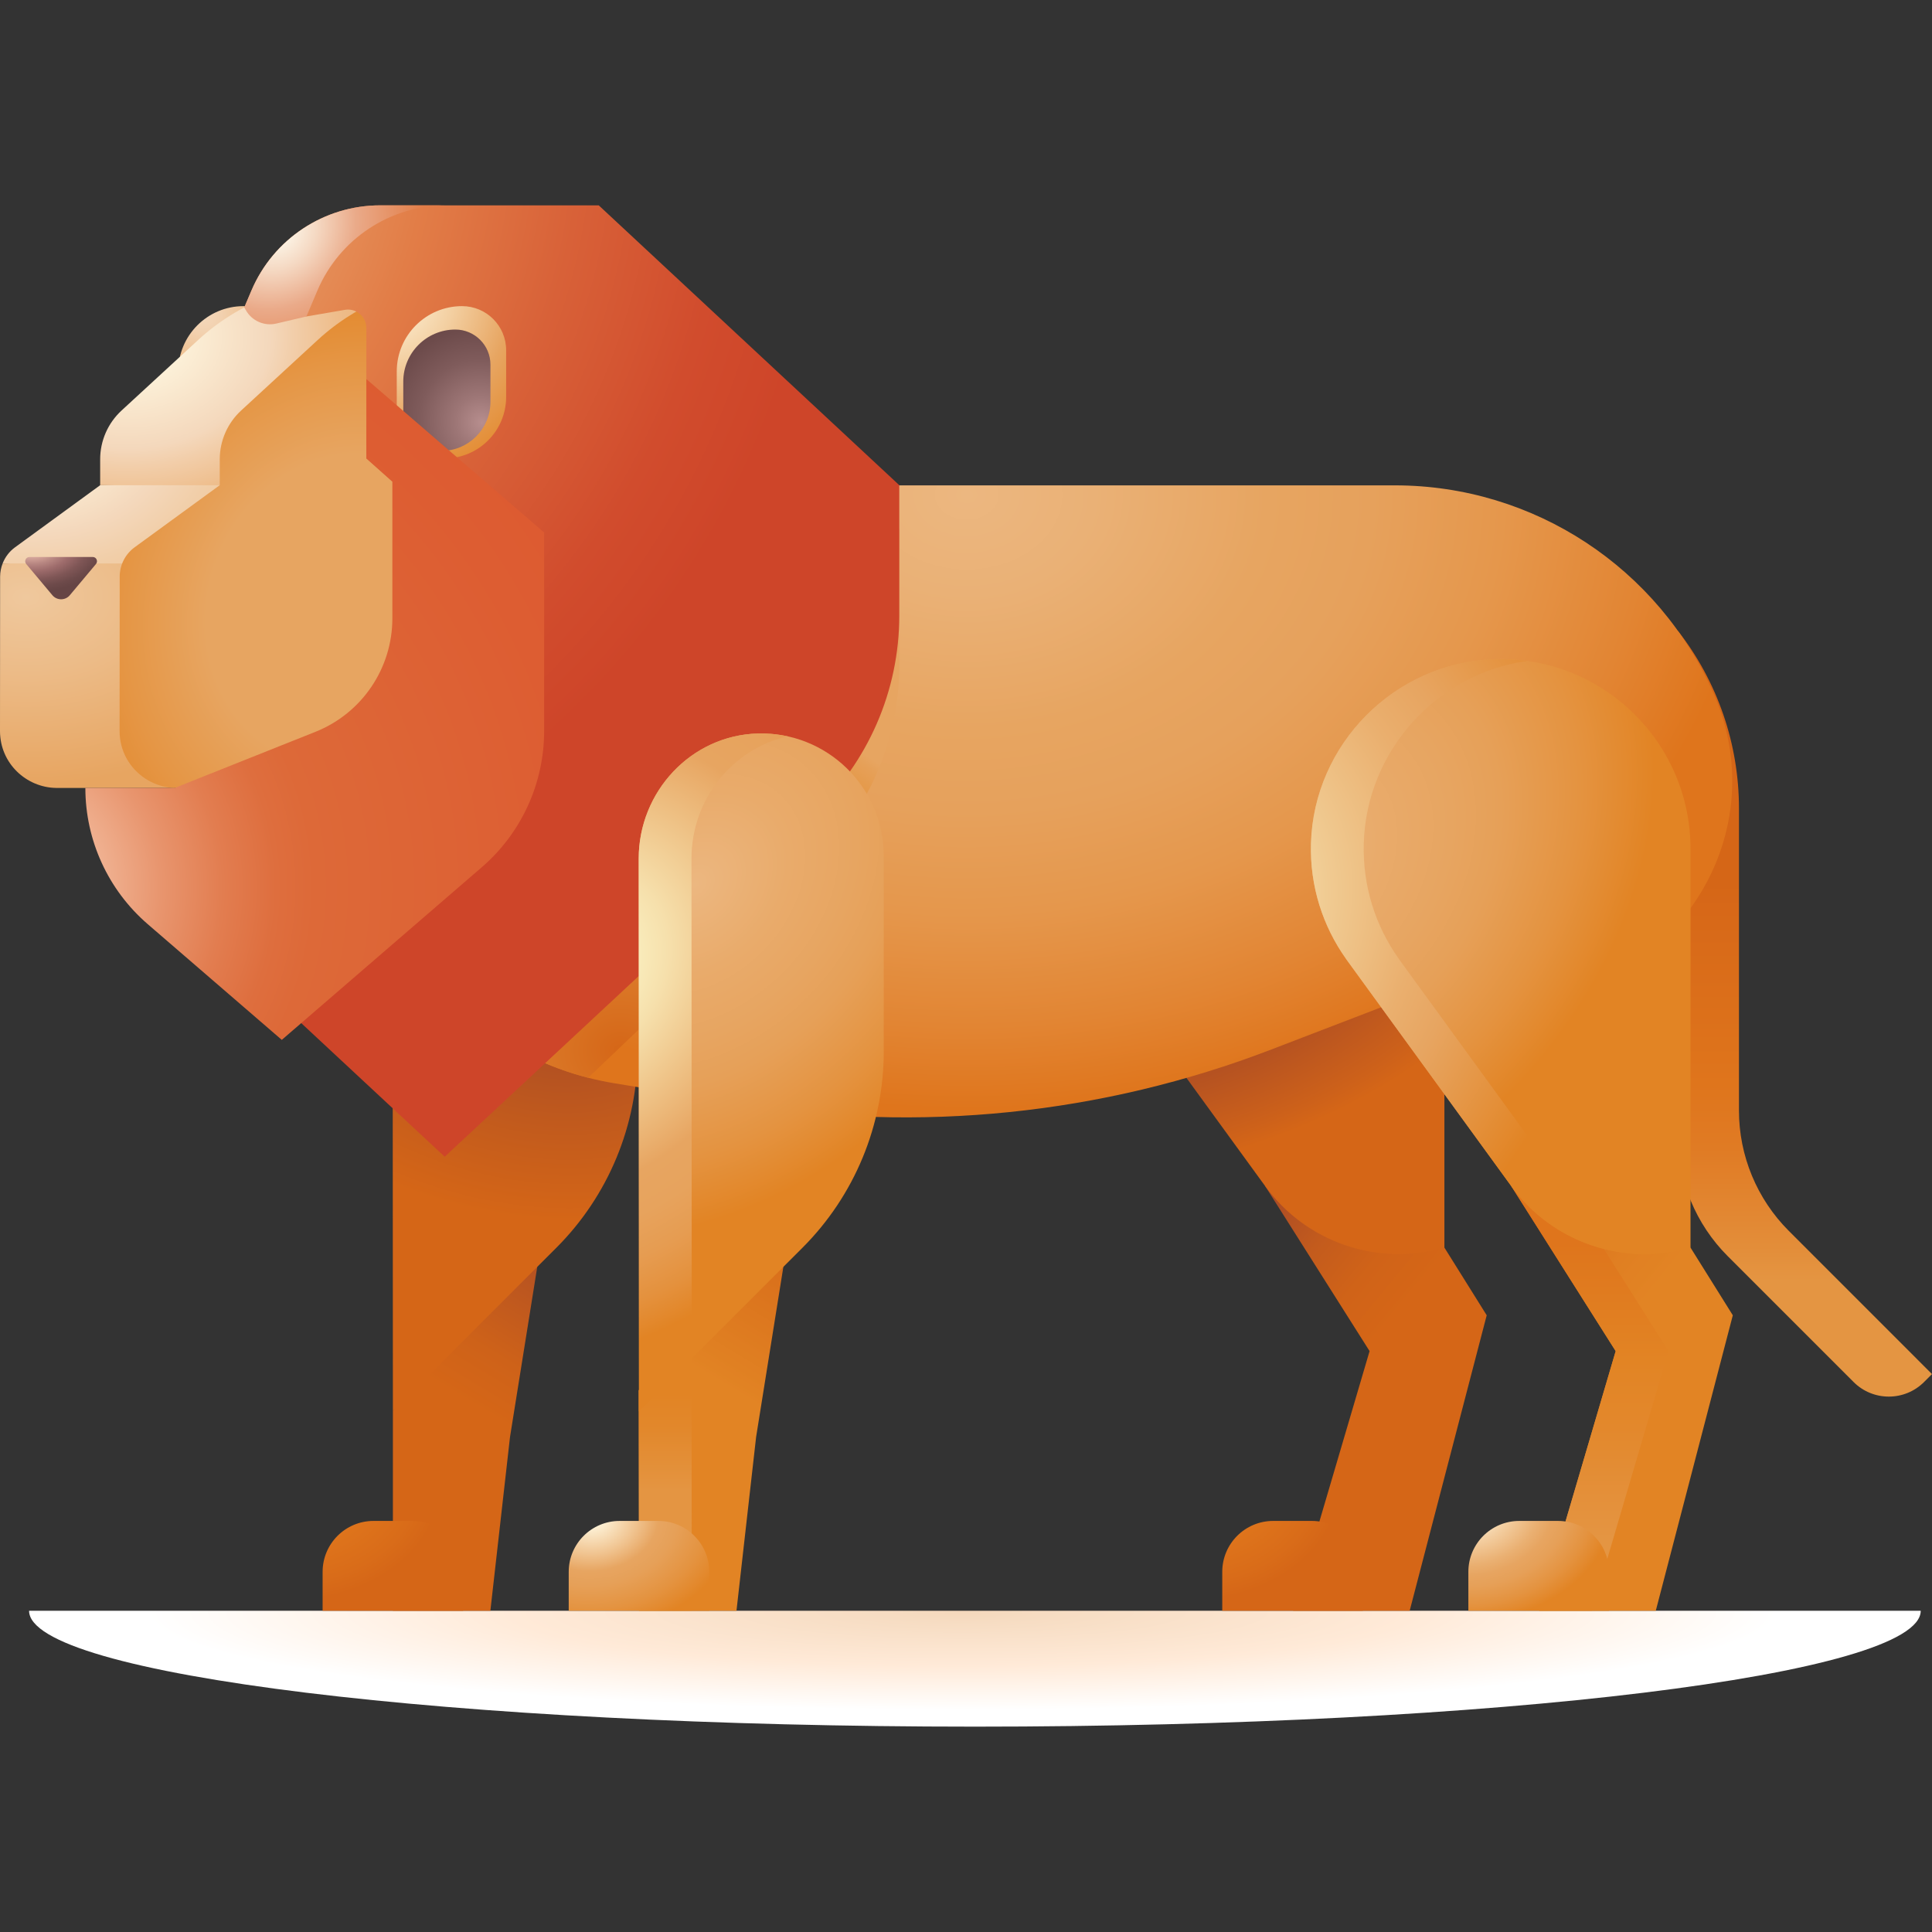 <svg id="Capa_1" enable-background="new 0 0 512 512" height="512" viewBox="0 0 512 512" width="512" xmlns="http://www.w3.org/2000/svg" xmlns:xlink="http://www.w3.org/1999/xlink"><rect x="0" y="0" width="512" height="512" fill="#333333" stroke="none"/><radialGradient id="SVGID_1_" cx="447.619" cy="133.79" gradientTransform="matrix(.931 0 0 .112 -161.706 412.193)" gradientUnits="userSpaceOnUse" r="258.347"><stop offset="0" stop-color="#f4d8bc"/><stop offset=".088" stop-color="#f6dcc2"/><stop offset=".496" stop-color="#ffead8"/><stop offset=".898" stop-color="#fff"/></radialGradient><linearGradient id="SVGID_2_" gradientUnits="userSpaceOnUse" x1="478.331" x2="478.331" y1="364.869" y2="205.771"><stop offset=".159" stop-color="#e49542"/><stop offset=".217" stop-color="#e38d39"/><stop offset=".38" stop-color="#e07b24"/><stop offset=".487" stop-color="#df751c"/><stop offset=".779" stop-color="#d76818"/><stop offset=".824" stop-color="#d56617"/></linearGradient><linearGradient id="SVGID_3_" gradientUnits="userSpaceOnUse" x1="129.228" x2="163.693" y1="380.229" y2="323.125"><stop offset=".068" stop-color="#d56617"/><stop offset=".287" stop-color="#ce6219"/><stop offset=".61" stop-color="#ba5520"/><stop offset=".788" stop-color="#ac4d24"/></linearGradient><linearGradient id="lg1"><stop offset=".131" stop-color="#e7a561"/><stop offset=".231" stop-color="#e38f41"/><stop offset=".333" stop-color="#e07c26"/><stop offset=".393" stop-color="#df751c"/><stop offset=".702" stop-color="#d96c19"/><stop offset=".849" stop-color="#d56617"/></linearGradient><radialGradient id="SVGID_4_" cx="78.881" cy="394.94" gradientTransform="matrix(.996 -.085 .066 .768 -25.617 98.233)" gradientUnits="userSpaceOnUse" r="44.665" xlink:href="#lg1"/><radialGradient id="SVGID_5_" cx="122.61" cy="243.194" fx="130.67" fy="219.902" gradientTransform="matrix(-.371 .929 -1.279 -.51 478.964 253.325)" gradientUnits="userSpaceOnUse" r="101.614"><stop offset=".134" stop-color="#ac4d24"/><stop offset=".398" stop-color="#c15a1d"/><stop offset=".689" stop-color="#d56617"/></radialGradient><linearGradient id="SVGID_6_" gradientUnits="userSpaceOnUse" x1="376.758" x2="314.607" y1="382.208" y2="331.264"><stop offset=".33" stop-color="#d56617"/><stop offset=".496" stop-color="#d06318"/><stop offset=".681" stop-color="#c35b1d"/><stop offset=".875" stop-color="#ad4d24"/><stop offset=".88" stop-color="#ac4d24"/></linearGradient><radialGradient id="SVGID_7_" cx="298.254" cy="252.677" gradientTransform="matrix(.976 -.216 .113 .509 -21.4 188.601)" gradientUnits="userSpaceOnUse" r="129.307"><stop offset=".393" stop-color="#ac4d24"/><stop offset=".544" stop-color="#b55221"/><stop offset=".789" stop-color="#cd611a"/><stop offset=".86" stop-color="#d56617"/></radialGradient><linearGradient id="SVGID_8_" gradientUnits="userSpaceOnUse" x1="447.925" x2="385.774" y1="387.084" y2="336.14"><stop offset=".447" stop-color="#e28424"/><stop offset=".602" stop-color="#e07f22"/><stop offset=".775" stop-color="#da721c"/><stop offset=".88" stop-color="#d56617"/></linearGradient><linearGradient id="SVGID_9_" gradientUnits="userSpaceOnUse" x1="421.335" x2="421.335" y1="423.533" y2="322.25"><stop offset=".159" stop-color="#e49542"/><stop offset=".172" stop-color="#e49441"/><stop offset=".444" stop-color="#e3882c"/><stop offset=".622" stop-color="#e28424"/><stop offset=".887" stop-color="#df771d"/><stop offset=".928" stop-color="#df751c"/></linearGradient><radialGradient id="SVGID_10_" cx="256.19" cy="131.086" gradientTransform="matrix(1 0 0 .781 0 28.743)" gradientUnits="userSpaceOnUse" r="208.444"><stop offset="0" stop-color="#ecb780"/><stop offset=".162" stop-color="#eab176"/><stop offset=".381" stop-color="#e7a561"/><stop offset=".516" stop-color="#e6a15c"/><stop offset=".682" stop-color="#e5974c"/><stop offset=".865" stop-color="#e28533"/><stop offset="1" stop-color="#df751c"/></radialGradient><radialGradient id="SVGID_11_" cx="164.405" cy="278.482" gradientTransform="matrix(1 0 0 .889 0 30.805)" gradientUnits="userSpaceOnUse" r="109.538"><stop offset="0" stop-color="#d56617"/><stop offset=".237" stop-color="#dc7c2b"/><stop offset=".513" stop-color="#e28e3c"/><stop offset=".707" stop-color="#e49542"/><stop offset=".858" stop-color="#e49644"/><stop offset=".925" stop-color="#e59a4b"/><stop offset=".976" stop-color="#e6a058"/><stop offset="1" stop-color="#e7a561"/></radialGradient><radialGradient id="SVGID_12_" cx="7.312" cy="114.92" gradientTransform="matrix(1 0 0 .724 0 31.717)" gradientUnits="userSpaceOnUse" r="61.544"><stop offset=".11" stop-color="#fff9e2"/><stop offset=".606" stop-color="#f4d8bc"/><stop offset=".821" stop-color="#f1cea8"/><stop offset="1" stop-color="#efc89d"/></radialGradient><radialGradient id="SVGID_13_" cx="53.829" cy="83.409" gradientUnits="userSpaceOnUse" r="46.195"><stop offset="0" stop-color="#f4d8bc"/><stop offset=".103" stop-color="#f2d1af"/><stop offset=".293" stop-color="#eebe8c"/><stop offset=".55" stop-color="#e69f54"/><stop offset=".627" stop-color="#e49542"/><stop offset=".758" stop-color="#e4923d"/><stop offset=".921" stop-color="#e3892d"/><stop offset=".996" stop-color="#e28424"/></radialGradient><radialGradient id="SVGID_14_" cx="6.894" cy="158.189" gradientTransform="matrix(-1 0 0 -.66 13.787 262.636)" gradientUnits="userSpaceOnUse" r="75.626"><stop offset="0" stop-color="#efc89d"/><stop offset=".409" stop-color="#ecbb87"/><stop offset=".996" stop-color="#e7a561"/></radialGradient><radialGradient id="SVGID_15_" cx="33.582" cy="89.095" gradientTransform="matrix(1 0 0 .783 0 19.381)" gradientUnits="userSpaceOnUse" r="62.552"><stop offset=".11" stop-color="#fff9e2"/><stop offset=".606" stop-color="#f4d8bc"/><stop offset=".705" stop-color="#f2ceaa"/><stop offset=".893" stop-color="#eebd8b"/><stop offset="1" stop-color="#ecb780"/></radialGradient><radialGradient id="SVGID_16_" cx="92.552" cy="161.73" gradientTransform="matrix(.342 -.94 .838 .305 -74.685 199.364)" gradientUnits="userSpaceOnUse" r="91.473"><stop offset=".457" stop-color="#e7a561"/><stop offset=".722" stop-color="#e59645"/><stop offset=".988" stop-color="#e28424"/></radialGradient><radialGradient id="SVGID_17_" cx="2.133" cy="33.601" gradientUnits="userSpaceOnUse" r="279.228"><stop offset=".107" stop-color="#ecb780"/><stop offset=".23" stop-color="#e8a16b"/><stop offset=".399" stop-color="#e27d47"/><stop offset=".544" stop-color="#d86138"/><stop offset=".683" stop-color="#d14c2d"/><stop offset=".776" stop-color="#ce4529"/></radialGradient><radialGradient id="SVGID_18_" cx="73.231" cy="60.899" gradientTransform="matrix(.707 -.707 .632 .632 -17.052 74.18)" gradientUnits="userSpaceOnUse" r="44.913"><stop offset=".099" stop-color="#fbf1e2"/><stop offset=".249" stop-color="#f5d9c3"/><stop offset=".497" stop-color="#eaaa89"/><stop offset=".918" stop-color="#e27d47"/></radialGradient><radialGradient id="SVGID_19_" cx="101.119" cy="77.609" gradientUnits="userSpaceOnUse" r="55.206"><stop offset="0" stop-color="#fff9e2"/><stop offset=".116" stop-color="#fcedd0"/><stop offset=".349" stop-color="#f3cfa1"/><stop offset=".63" stop-color="#e7a561"/><stop offset=".996" stop-color="#e28424"/></radialGradient><radialGradient id="SVGID_20_" cx="127.754" cy="112.033" gradientTransform="matrix(-.63 -.777 .75 -.608 124.154 279.388)" gradientUnits="userSpaceOnUse" r="32.673"><stop offset="0" stop-color="#b78e8e"/><stop offset=".218" stop-color="#9d7676"/><stop offset=".519" stop-color="#7f5b5b"/><stop offset=".777" stop-color="#6d4b4b"/><stop offset=".961" stop-color="#664545"/></radialGradient><radialGradient id="SVGID_21_" cx=".714" cy="235.16" gradientUnits="userSpaceOnUse" r="238.391"><stop offset="0" stop-color="#ffead8"/><stop offset=".018" stop-color="#fce0cb"/><stop offset=".1" stop-color="#f1b697"/><stop offset=".176" stop-color="#e8956e"/><stop offset=".245" stop-color="#e27d50"/><stop offset=".304" stop-color="#de6e3e"/><stop offset=".347" stop-color="#dd6938"/><stop offset=".642" stop-color="#dd5d32"/><stop offset="1" stop-color="#dd542e"/></radialGradient><radialGradient id="SVGID_22_" cx="14.462" cy="145.162" gradientTransform="matrix(-.961 .005 -.003 -.562 22.866 226.706)" gradientUnits="userSpaceOnUse" r="23.62"><stop offset="0" stop-color="#ffd0be"/><stop offset=".025" stop-color="#f9cab9"/><stop offset=".324" stop-color="#b78681"/><stop offset=".464" stop-color="#9d6b6b"/><stop offset=".465" stop-color="#9d6b6b"/><stop offset=".633" stop-color="#7f5656"/><stop offset=".777" stop-color="#6d4a4a"/><stop offset=".879" stop-color="#664545"/></radialGradient><linearGradient id="lg2"><stop offset="0" stop-color="#ecb780"/><stop offset=".227" stop-color="#e9ab6b"/><stop offset=".393" stop-color="#e7a561"/><stop offset=".506" stop-color="#e6a058"/><stop offset=".689" stop-color="#e49340"/><stop offset=".86" stop-color="#e28424"/></linearGradient><radialGradient id="SVGID_23_" cx="339.097" cy="229.409" gradientTransform="matrix(.703 -.712 .549 .542 -25.035 346.386)" gradientUnits="userSpaceOnUse" r="129.307" xlink:href="#lg2"/><radialGradient id="SVGID_24_" cx="304.662" cy="246.567" gradientTransform="matrix(.649 -.761 .616 .526 -44.921 348.709)" gradientUnits="userSpaceOnUse" r="153.986"><stop offset=".11" stop-color="#fbf4c6"/><stop offset=".345" stop-color="#f0ca91"/><stop offset=".528" stop-color="#eaaf6e"/><stop offset=".626" stop-color="#e7a561"/><stop offset=".909" stop-color="#e28424"/></radialGradient><radialGradient id="SVGID_25_" cx="317.295" cy="394.94" gradientTransform="matrix(.996 -.085 .066 .768 -24.753 118.513)" gradientUnits="userSpaceOnUse" r="44.665" xlink:href="#lg1"/><linearGradient id="SVGID_26_" gradientUnits="userSpaceOnUse" x1="184.39" x2="235.488" y1="394.083" y2="309.422"><stop offset=".273" stop-color="#e28424"/><stop offset=".302" stop-color="#e18223"/><stop offset=".788" stop-color="#d56617"/></linearGradient><linearGradient id="SVGID_27_" gradientUnits="userSpaceOnUse" x1="176.303" x2="176.303" y1="430.638" y2="348.182"><stop offset=".434" stop-color="#e49542"/><stop offset=".446" stop-color="#e49440"/><stop offset=".624" stop-color="#e2882c"/><stop offset=".741" stop-color="#e28424"/></linearGradient><radialGradient id="SVGID_28_" cx="156.806" cy="402.917" gradientTransform="matrix(.996 -.085 .066 .768 -25.858 106.709)" gradientUnits="userSpaceOnUse" r="44.665"><stop offset="0" stop-color="#fff9e2"/><stop offset=".086" stop-color="#fbeacb"/><stop offset=".264" stop-color="#f0c38f"/><stop offset=".393" stop-color="#e7a561"/><stop offset=".506" stop-color="#e6a058"/><stop offset=".689" stop-color="#e49340"/><stop offset=".86" stop-color="#e28424"/></radialGradient><radialGradient id="SVGID_29_" cx="184.09" cy="234.355" gradientTransform="matrix(.703 -.712 .549 .542 -73.836 238.363)" gradientUnits="userSpaceOnUse" r="121.639" xlink:href="#lg2"/><radialGradient id="SVGID_30_" cx="151.339" cy="256.974" gradientTransform="matrix(.649 -.761 .616 .526 -105.1 237.038)" gradientUnits="userSpaceOnUse" r="115.814"><stop offset=".11" stop-color="#fbf4c6"/><stop offset=".246" stop-color="#f6e0ac"/><stop offset=".534" stop-color="#e9ac6a"/><stop offset=".571" stop-color="#e7a561"/><stop offset=".676" stop-color="#e7a35d"/><stop offset=".783" stop-color="#e69c51"/><stop offset=".89" stop-color="#e4913d"/><stop offset=".986" stop-color="#e28424"/></radialGradient><radialGradient id="SVGID_31_" cx="389.221" cy="400.305" gradientTransform="matrix(.996 -.085 .066 .768 -24.844 125.874)" gradientUnits="userSpaceOnUse" r="44.665"><stop offset=".032" stop-color="#fff9e2"/><stop offset=".25" stop-color="#f3cd9f"/><stop offset=".417" stop-color="#eab072"/><stop offset=".501" stop-color="#e7a561"/><stop offset=".588" stop-color="#e6a058"/><stop offset=".728" stop-color="#e49340"/><stop offset=".86" stop-color="#e28424"/></radialGradient><g><path d="m258.358 457.58c138.432 0 250.653-13.749 250.653-30.709h-501.306c0 16.961 112.221 30.709 250.653 30.709z" fill="url(#SVGID_1_)"/><path d="m474.05 326.195c-8.456-8.456-13.206-19.924-13.206-31.882v-80.108c0-17.044-5.695-33.599-16.182-47.035v133.846c0 11.958 4.75 23.426 13.206 31.882l33.345 33.345c5.161 5.161 13.529 5.161 18.689 0l2.097-2.097z" fill="url(#SVGID_2_)"/><path d="m104.12 373.983v52.888h25.833l5.207-46.068 10.302-64.326z" fill="url(#SVGID_3_)"/><path d="m85.496 416.557c0-7.453 6.042-13.494 13.494-13.494h10.262c7.453 0 13.494 6.042 13.494 13.494v10.314h-37.25z" fill="url(#SVGID_4_)"/><path d="m135.601 194.384c-17.685.485-31.556 15.44-31.556 33.131l.075 146.467 43.315-43.308c13.796-13.793 21.546-32.503 21.546-52.011v-51.823c.001-18.235-15.031-32.959-33.38-32.456z" fill="url(#SVGID_5_)"/><path d="m362.188 297.677-26.9 16.663 27.666 43.718-20.266 68.813h30.888l20.417-78.309z" fill="url(#SVGID_6_)"/><path d="m330.57 174.701c-26.288.975-47.633 22.534-48.368 48.83-.318 11.397 3.168 21.958 9.265 30.535l-.014.005 43.834 60.27c10.826 14.885 29.814 21.397 47.496 16.288v-105.664c.001-28.415-23.561-51.327-52.213-50.264z" fill="url(#SVGID_7_)"/><path d="m427.408 297.677-26.901 16.663 27.667 43.718-20.266 68.813h30.888l20.416-78.309z" fill="url(#SVGID_8_)"/><path d="m414.496 314.34 16.816-10.417-3.904-6.246-26.901 16.663 27.667 43.718-20.266 68.813h13.988l20.266-68.813z" fill="url(#SVGID_9_)"/><path d="m95.983 208.379c0 39.062 28.293 72.376 66.84 78.7l33.368 5.474c47.366 7.771 95.948 2.79 140.751-14.432l36.24-13.93h28.571c41.184 0 68.894-42.184 52.539-79.981-14.601-33.741-47.852-55.584-84.617-55.584h-193.94c-44.046.001-79.752 35.707-79.752 79.753z" fill="url(#SVGID_10_)"/><path d="m118.84 152.512 25.362 22.585-33.247 70.166-4.34 2.883c10.495 18.219 28.022 32.024 49.253 37.47l60.204-57.384c14.206-13.541 22.246-32.31 22.246-51.936v-36.055l-10.857-11.614h-51.725c-22.286 0-42.425 9.15-56.896 23.885z" fill="url(#SVGID_11_)"/><path d="m26.544 128.584-22.558 16.454c-1.504 1.097-2.629 2.593-3.288 4.282l79.844 6.863 13.271-30.673z" fill="url(#SVGID_12_)"/><path d="m65.205 121.484h-17.966v-23.043c0-9.561 7.751-17.312 17.312-17.312 6.449 0 11.677 5.228 11.677 11.677v17.655c0 6.088-4.935 11.023-11.023 11.023z" fill="url(#SVGID_13_)"/><path d="m.03 152.812-.03 40.897c-.006 8.602 6.98 14.979 14.847 15.1l-.001.009h31.434l.008-.012 34.254-59.485h-79.844c-.43 1.099-.667 2.279-.668 3.491z" fill="url(#SVGID_14_)"/><path d="m123.467 74.777h-31.693c-14.554 0-28.575 5.473-39.28 15.333l-20.281 18.68c-3.613 3.328-5.669 8.017-5.669 12.929v6.865h65.939z" fill="url(#SVGID_15_)"/><path d="m176.267 123.119c0-26.699-21.644-48.342-48.342-48.342h-4.458c-14.554 0-28.575 5.473-39.28 15.333l-20.281 18.68c-3.613 3.328-5.669 8.017-5.669 12.929v6.865l-22.559 16.454c-2.483 1.812-3.953 4.7-3.955 7.774l-.03 40.897c-.008 10.81 11.025 18.118 20.976 13.893l93.435-39.688c17.687-7.186 30.163-24.528 30.163-44.795z" fill="url(#SVGID_16_)"/><path d="m97.088 121.484v-34.574c0-3.02-2.721-5.312-5.697-4.799l-10.189 1.757-16.465-2.402 1.896-4.463c5.818-13.693 19.256-22.585 34.134-22.585h57.902l79.648 74.164v34.559c0 19.917-8.279 38.938-22.855 52.51l-97.612 90.892-39.892-37.146 56.178-114.923z" fill="url(#SVGID_17_)"/><path d="m81.202 83.869 2.916-6.865c5.818-13.693 19.256-22.585 34.134-22.585h-17.486c-14.878 0-28.316 8.891-34.134 22.585l-1.896 4.462.435.763c1.612 2.829 4.894 4.259 8.064 3.513z" fill="url(#SVGID_18_)"/><path d="m117.834 121.484h-12.688v-23.043c0-9.561 7.751-17.312 17.312-17.312 6.449 0 11.677 5.228 11.677 11.677v12.377c0 9.003-7.298 16.301-16.301 16.301z" fill="url(#SVGID_19_)"/><path d="m116.984 119.492h-10.111v-18.362c0-7.619 6.177-13.796 13.796-13.796 5.139 0 9.305 4.166 9.305 9.305v9.863c-.001 7.174-5.816 12.99-12.99 12.99z" fill="url(#SVGID_20_)"/><path d="m46.28 208.818 37.324-14.885c12.304-4.907 20.376-16.816 20.376-30.062v-36.249l-6.892-6.138v-21.033l47.113 40.67v52.617c0 13.858-6.03 27.03-16.52 36.085l-53.003 45.754-35.535-30.675c-10.49-9.055-16.52-22.227-16.52-36.085h23.657z" fill="url(#SVGID_21_)"/><path d="m13.877 157.735-6.929-8.273c-.617-.736-.093-1.858.867-1.858h16.755c.96 0 1.484 1.121.867 1.858l-6.929 8.273c-1.207 1.442-3.424 1.442-4.631 0z" fill="url(#SVGID_22_)"/><path d="m395.79 174.701c-26.288.975-47.633 22.534-48.368 48.83-.318 11.397 3.168 21.958 9.265 30.535l-.014.005 43.834 60.27c10.826 14.885 29.814 21.397 47.496 16.288v-105.664c0-28.415-23.561-51.327-52.213-50.264z" fill="url(#SVGID_23_)"/><path d="m414.496 314.34-43.834-60.27.014-.005c-6.096-8.577-9.583-19.138-9.265-30.535.686-24.569 19.367-44.999 43.259-48.371-2.89-.401-5.854-.571-8.88-.459-26.288.975-47.633 22.534-48.368 48.83-.318 11.396 3.168 21.958 9.265 30.535l-.014.005 43.834 60.27c9.786 13.455 26.241 20.066 42.373 17.439-11.152-1.805-21.445-7.898-28.384-17.439z" fill="url(#SVGID_24_)"/><path d="m337.404 403.063h10.262c7.453 0 13.494 6.042 13.494 13.494v10.314h-37.25v-10.314c0-7.452 6.042-13.494 13.494-13.494z" fill="url(#SVGID_25_)"/><path d="m169.277 368.468.063 58.403h25.833l5.207-46.068 8.632-53.901z" fill="url(#SVGID_26_)"/><path d="m169.34 426.871h13.989l-.097-90.013-13.955 31.61z" fill="url(#SVGID_27_)"/><path d="m164.209 403.063h10.262c7.453 0 13.494 6.042 13.494 13.494v10.314h-37.25v-10.314c0-7.452 6.042-13.494 13.494-13.494z" fill="url(#SVGID_28_)"/><path d="m200.821 194.384c-17.685.485-31.556 15.44-31.556 33.131l.075 146.467 43.315-43.308c13.796-13.793 21.546-32.503 21.546-52.011v-51.823c.001-18.235-15.032-32.959-33.38-32.456z" fill="url(#SVGID_29_)"/><path d="m183.253 227.516c0-15.615 10.808-29.091 25.505-32.374-2.547-.562-5.204-.832-7.937-.757-17.685.485-31.556 15.44-31.556 33.132l.075 146.467 13.981-13.979z" fill="url(#SVGID_30_)"/><path d="m402.624 403.063h10.262c7.453 0 13.494 6.042 13.494 13.494v10.314h-37.25v-10.314c0-7.452 6.041-13.494 13.494-13.494z" fill="url(#SVGID_31_)"/></g></svg>